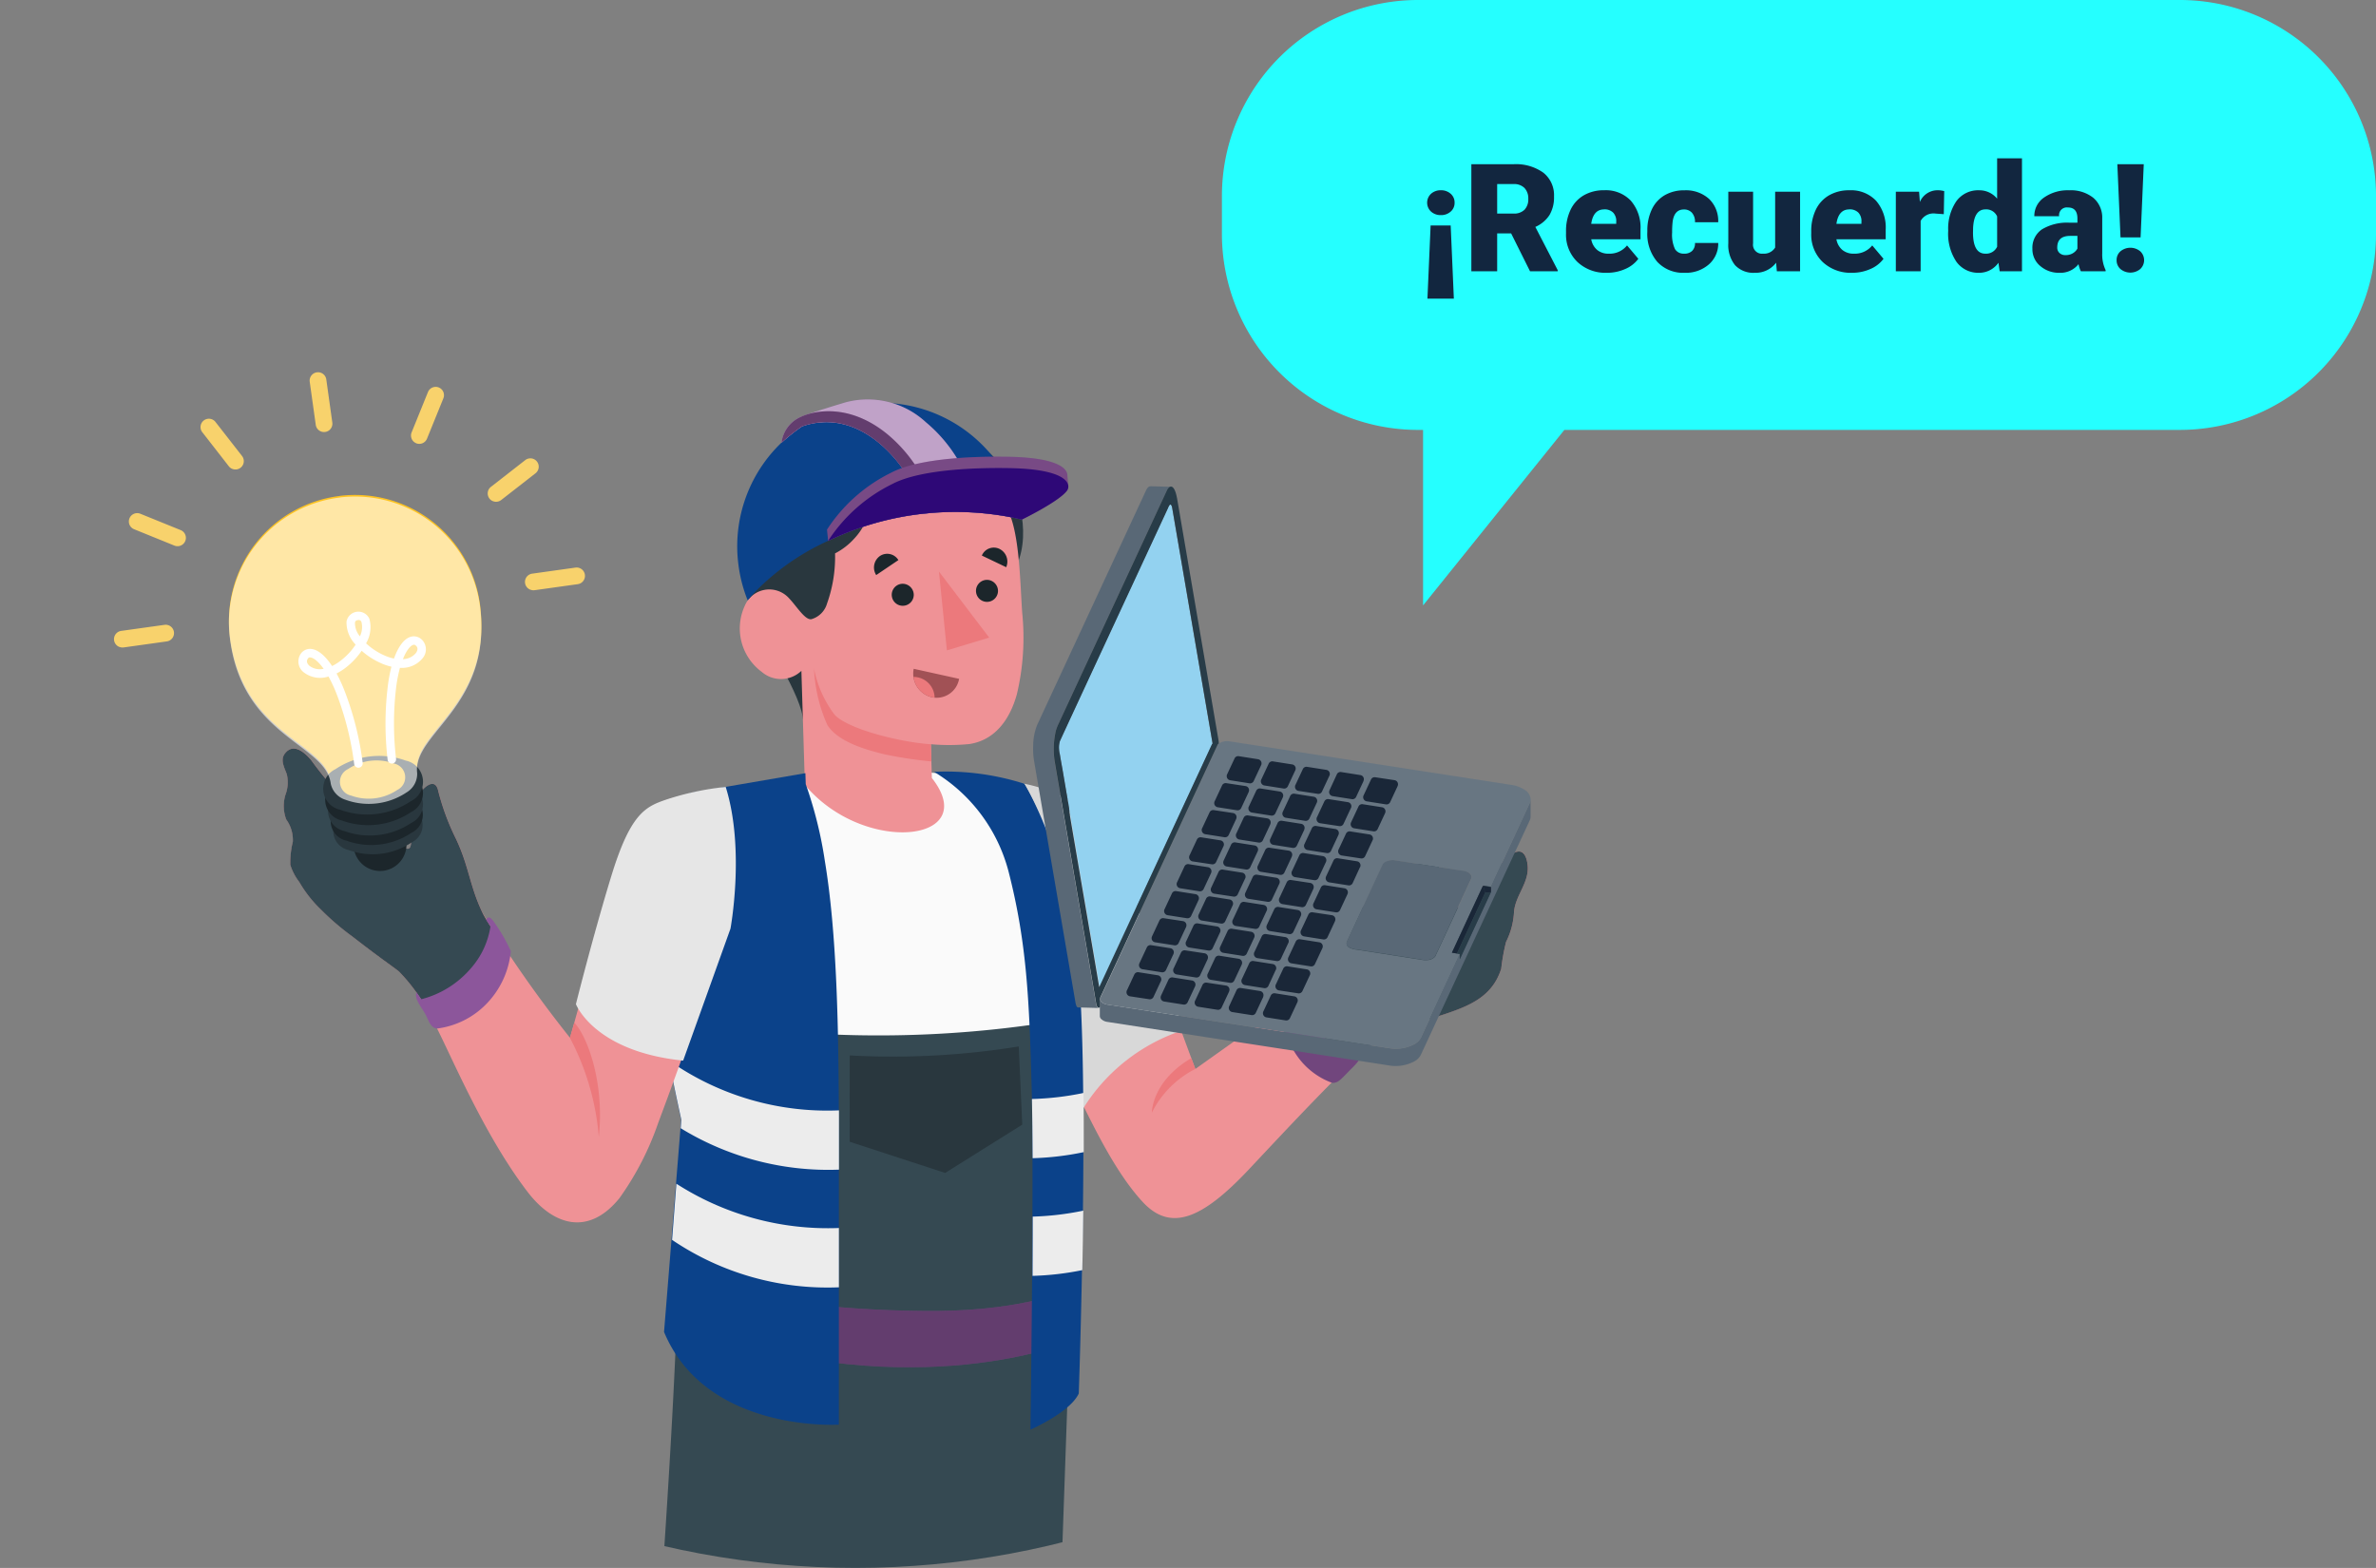 <svg xmlns="http://www.w3.org/2000/svg" xmlns:xlink="http://www.w3.org/1999/xlink" width="315.505" height="208.221" viewBox="0 0 315.505 208.221">
  <rect x="0" y="0" width="315.505" height="208.221" fill="#808080" stroke="none"/>
  <defs>
    <clipPath id="clip-path">
      <path id="Elipse_4916" data-name="Elipse 4916" d="M112.684,0a111.959,111.959,0,0,1,43.76,8.826A109.222,109.222,0,0,1,191.56,32.61a104.4,104.4,0,0,1,22.706,34.522,100.687,100.687,0,0,1-2.708,80.938,103.878,103.878,0,0,1-23.622,31.653,108.446,108.446,0,0,1-33.707,20.908,112.746,112.746,0,0,1-81.291,0,109.746,109.746,0,0,1-33.894-20.908A105.213,105.213,0,0,1,15.138,148.07,100.787,100.787,0,0,1,11.7,67.132,103.134,103.134,0,0,1,34.1,32.61,107.88,107.88,0,0,1,69,8.826,111.381,111.381,0,0,1,112.684,0Z" transform="translate(-0.504 -0.482)" fill="#fff" stroke="#707070" stroke-width="1"/>
    </clipPath>
    <clipPath id="clip-path-2">
      <rect id="Rectángulo_339744" data-name="Rectángulo 339744" width="10.776" height="13.521" fill="none"/>
    </clipPath>
    <clipPath id="clip-path-3">
      <rect id="Rectángulo_339743" data-name="Rectángulo 339743" width="10.77" height="13.519" fill="none"/>
    </clipPath>
    <clipPath id="clip-path-4">
      <rect id="Rectángulo_339746" data-name="Rectángulo 339746" width="25.603" height="15.213" fill="none"/>
    </clipPath>
    <clipPath id="clip-path-5">
      <rect id="Rectángulo_339745" data-name="Rectángulo 339745" width="25.599" height="15.207" fill="none"/>
    </clipPath>
    <clipPath id="clip-path-6">
      <rect id="Rectángulo_339748" data-name="Rectángulo 339748" width="20.497" height="13.605" fill="none"/>
    </clipPath>
    <clipPath id="clip-path-7">
      <rect id="Rectángulo_339747" data-name="Rectángulo 339747" width="20.497" height="13.603" fill="none"/>
    </clipPath>
    <clipPath id="clip-path-8">
      <rect id="Rectángulo_339750" data-name="Rectángulo 339750" width="32.043" height="11.182" fill="none"/>
    </clipPath>
    <clipPath id="clip-path-9">
      <rect id="Rectángulo_339749" data-name="Rectángulo 339749" width="32.037" height="11.182" fill="none"/>
    </clipPath>
    <clipPath id="clip-path-10">
      <rect id="Rectángulo_339754" data-name="Rectángulo 339754" width="49.947" height="11.277" fill="none"/>
    </clipPath>
    <clipPath id="clip-path-11">
      <rect id="Rectángulo_339753" data-name="Rectángulo 339753" width="49.938" height="11.277" fill="none"/>
    </clipPath>
    <clipPath id="clip-path-12">
      <rect id="Rectángulo_339758" data-name="Rectángulo 339758" width="33.523" height="40.825" fill="none"/>
    </clipPath>
    <clipPath id="clip-path-13">
      <rect id="Rectángulo_339757" data-name="Rectángulo 339757" width="33.519" height="40.817" fill="none"/>
    </clipPath>
  </defs>
  <g id="Grupo_973936" data-name="Grupo 973936" transform="translate(-285.061 -5514.001)">
    <path id="Unión_12" data-name="Unión 12" d="M26.711,57.092h-.669A26.043,26.043,0,0,1,0,31.049V26.042A26.041,26.041,0,0,1,26.042,0H127.208A26.041,26.041,0,0,1,153.25,26.042v5.007a26.043,26.043,0,0,1-26.042,26.042H45.474L26.711,80.4Z" transform="translate(447.317 5514.001)" fill="#25ffff"/>
    <path id="Trazado_707304" data-name="Trazado 707304" d="M1.67,12.916H4.336l.42,9.717H1.25ZM4.854,9.889a1.516,1.516,0,0,1-.522,1.187,1.892,1.892,0,0,1-1.3.464,1.892,1.892,0,0,1-1.3-.464,1.609,1.609,0,0,1,0-2.373,1.892,1.892,0,0,1,1.3-.464,1.892,1.892,0,0,1,1.3.464A1.516,1.516,0,0,1,4.854,9.889Zm7.51,4.082H10.508V19H7.08V4.781h5.6A6.246,6.246,0,0,1,16.631,5.9a3.8,3.8,0,0,1,1.426,3.17,4.616,4.616,0,0,1-.6,2.458,4.263,4.263,0,0,1-1.88,1.58l2.969,5.741V19H14.873Zm-1.855-2.637h2.168a1.946,1.946,0,0,0,1.47-.514,1.987,1.987,0,0,0,.493-1.434,2.01,2.01,0,0,0-.5-1.444,1.928,1.928,0,0,0-1.465-.524H10.508ZM25.088,19.2a5.432,5.432,0,0,1-3.936-1.45,5.008,5.008,0,0,1-1.5-3.774V13.7a6.489,6.489,0,0,1,.6-2.861A4.395,4.395,0,0,1,22,8.917a5.292,5.292,0,0,1,2.734-.679A4.574,4.574,0,0,1,28.252,9.62a5.43,5.43,0,0,1,1.289,3.853v1.279H23a2.372,2.372,0,0,0,.771,1.4,2.3,2.3,0,0,0,1.543.508,2.958,2.958,0,0,0,2.441-1.094l1.5,1.777a4.2,4.2,0,0,1-1.743,1.353A5.891,5.891,0,0,1,25.088,19.2Zm-.371-8.418q-1.445,0-1.719,1.914h3.32v-.254a1.63,1.63,0,0,0-.4-1.226A1.593,1.593,0,0,0,24.717,10.777Zm10.615,5.879a1.464,1.464,0,0,0,1.074-.376,1.379,1.379,0,0,0,.371-1.05h3.086a3.653,3.653,0,0,1-1.245,2.852A4.631,4.631,0,0,1,35.41,19.2a4.689,4.689,0,0,1-3.633-1.445,5.7,5.7,0,0,1-1.328-4v-.137a6.436,6.436,0,0,1,.591-2.827,4.3,4.3,0,0,1,1.7-1.885,5.081,5.081,0,0,1,2.637-.659,4.573,4.573,0,0,1,3.271,1.143,4.053,4.053,0,0,1,1.211,3.1H36.777a1.807,1.807,0,0,0-.4-1.26,1.382,1.382,0,0,0-1.074-.439q-1.279,0-1.494,1.631a11.507,11.507,0,0,0-.068,1.426,4.52,4.52,0,0,0,.381,2.207A1.319,1.319,0,0,0,35.332,16.656Zm12.217,1.2A3.393,3.393,0,0,1,44.727,19.2a3.328,3.328,0,0,1-2.632-1.011,4.251,4.251,0,0,1-.894-2.905V8.434h3.291V15.3a1.183,1.183,0,0,0,1.318,1.357,1.72,1.72,0,0,0,1.611-.811V8.434h3.311V19H47.646Zm10.1,1.338a5.432,5.432,0,0,1-3.936-1.45,5.008,5.008,0,0,1-1.5-3.774V13.7a6.489,6.489,0,0,1,.6-2.861,4.395,4.395,0,0,1,1.753-1.919,5.292,5.292,0,0,1,2.734-.679A4.574,4.574,0,0,1,60.811,9.62,5.43,5.43,0,0,1,62.1,13.473v1.279H55.557a2.372,2.372,0,0,0,.771,1.4,2.3,2.3,0,0,0,1.543.508,2.958,2.958,0,0,0,2.441-1.094l1.5,1.777a4.2,4.2,0,0,1-1.743,1.353A5.891,5.891,0,0,1,57.646,19.2Zm-.371-8.418q-1.445,0-1.719,1.914h3.32v-.254a1.63,1.63,0,0,0-.4-1.226A1.593,1.593,0,0,0,57.275,10.777Zm12.539.635-1.084-.078a1.947,1.947,0,0,0-1.992.977V19H63.447V8.434h3.086l.107,1.357a2.548,2.548,0,0,1,2.314-1.553,3.209,3.209,0,0,1,.918.117Zm.586,2.227a6.455,6.455,0,0,1,1.084-3.955,3.568,3.568,0,0,1,3.027-1.445,3.035,3.035,0,0,1,2.383,1.113V4h3.3V19H77.236l-.166-1.133A3.116,3.116,0,0,1,74.492,19.2,3.562,3.562,0,0,1,71.5,17.75,6.659,6.659,0,0,1,70.4,13.639Zm3.291.205q0,2.813,1.641,2.813a1.62,1.62,0,0,0,1.563-.918V11.715a1.576,1.576,0,0,0-1.543-.937q-1.523,0-1.65,2.461ZM88.018,19a3.716,3.716,0,0,1-.312-.947A3.06,3.06,0,0,1,85.166,19.2a3.749,3.749,0,0,1-2.539-.9,2.875,2.875,0,0,1-1.045-2.271,2.955,2.955,0,0,1,1.27-2.6,6.468,6.468,0,0,1,3.691-.879h1.016v-.559q0-1.462-1.26-1.462a1.03,1.03,0,0,0-1.172,1.158H81.836a2.95,2.95,0,0,1,1.3-2.487,5.479,5.479,0,0,1,3.325-.956,4.8,4.8,0,0,1,3.193.986,3.429,3.429,0,0,1,1.2,2.705v4.678a4.79,4.79,0,0,0,.449,2.227V19Zm-2.061-2.148a1.836,1.836,0,0,0,1.021-.264,1.653,1.653,0,0,0,.581-.6V14.3H86.6q-1.719,0-1.719,1.543a.942.942,0,0,0,.3.728A1.1,1.1,0,0,0,85.957,16.852Zm9.99-2.354H93.281l-.42-9.717h3.506Zm-3.184,3.027a1.516,1.516,0,0,1,.522-1.187,2.064,2.064,0,0,1,2.607,0,1.609,1.609,0,0,1,0,2.373,2.064,2.064,0,0,1-2.607,0A1.516,1.516,0,0,1,92.764,17.525Z" transform="translate(473.359 5531.028)" fill="#12263f"/>
    <g id="Enmascarar_grupo_78" data-name="Enmascarar grupo 78" transform="translate(285.565 5514.491)" clip-path="url(#clip-path)">
      <g id="Grupo_973915" data-name="Grupo 973915" transform="translate(14.636 48.946)">
        <g id="Grupo_973914" data-name="Grupo 973914" transform="translate(0 0)">
          <g id="Grupo_973922" data-name="Grupo 973922">
            <g id="Grupo_973912" data-name="Grupo 973912">
              <g id="Grupo_973917" data-name="Grupo 973917">
                <path id="Trazado_704803" data-name="Trazado 704803" d="M67.858,70.768c-3.722-7.09-9.718-22.423-9.718-22.423l.13-20.58c-.15.015,2.774.888,3.669,1.1,5.8,2.143,7.393,3.161,9.882,8.276C73.8,41.2,80.446,59.718,82.809,65.984L96.964,55.923c3.565-3,4.4-7.289,6.578-9.954s4.643-3.4,7.11-5.665,3.393-3.938,4.338-2.134-1.743,5.135-2.2,5.939c-.327.57-1.148.992-1.33,1.634-.311,1.1,1.318.914,2.021.769a17.064,17.064,0,0,0,8.72-6.33c.831-1.04,3.874-5.1,4.649-1.827.63,2.666-1.559,4.373-1.72,6.827a9.845,9.845,0,0,1-1.049,3.9,26.592,26.592,0,0,0-.645,3.571c-1.137,3.616-4.02,4.859-7.353,5.986-3.251,1.1-6.944,1.942-9.72,4.075C103,65.306,94.859,74.063,89.914,79.325c-6.286,6.688-10.427,8.282-14.1,4.318S69.232,73.388,67.86,70.759" transform="translate(60.78 26.539)" fill="#ef9296"/>
                <path id="Trazado_704804" data-name="Trazado 704804" d="M109.707,34.131c-.775-3.275-3.815.784-4.649,1.827a17.069,17.069,0,0,1-8.722,6.33c-.7.152-2.332.32-2.019-.769.183-.641,1-1.064,1.33-1.634.461-.8,3.15-4.137,2.2-5.939s-1.869-.13-4.338,2.134-4.934,3-7.11,5.665S83.391,48.69,79.824,51.7l-.972.691a13.066,13.066,0,0,0,6.513,9.606,49.51,49.51,0,0,1,3.854-3.5c2.767-2.131,6.469-2.977,9.72-4.075,3.34-1.127,6.213-2.376,7.353-5.986a26.564,26.564,0,0,1,.645-3.569,9.884,9.884,0,0,0,1.049-3.9c.161-2.454,2.35-4.163,1.72-6.827" transform="translate(77.916 30.77)" fill="#354952"/>
                <path id="Trazado_704805" data-name="Trazado 704805" d="M81.482,43.236A11.538,11.538,0,0,0,83.8,49.88a11.955,11.955,0,0,0,4,2.79l.6-.468s.576.064-.959,1.6S85.55,55.915,84.7,55.789a9.757,9.757,0,0,1-4.916-4.048,12.46,12.46,0,0,1-2.043-5.983c.04-.731,1.1-1.294,2.043-1.981s1.948-1.842,2.48-1.385Z" transform="translate(76.996 38.556)" fill="#8c569b"/>
                <g id="Grupo_973875" data-name="Grupo 973875" transform="translate(154.726 80.841)" opacity="0.2">
                  <g id="Grupo_973874" data-name="Grupo 973874">
                    <g id="Grupo_973873" data-name="Grupo 973873" clip-path="url(#clip-path-2)">
                      <g id="Grupo_973872" data-name="Grupo 973872" transform="translate(-0.001 0)">
                        <g id="Grupo_973871" data-name="Grupo 973871" clip-path="url(#clip-path-3)">
                          <path id="Trazado_704806" data-name="Trazado 704806" d="M81.482,43.236A11.538,11.538,0,0,0,83.8,49.88a11.955,11.955,0,0,0,4,2.79l.6-.468s.576.064-.959,1.6S85.55,55.915,84.7,55.789a9.757,9.757,0,0,1-4.916-4.048,12.46,12.46,0,0,1-2.043-5.983c.04-.731,1.1-1.294,2.043-1.981s1.948-1.842,2.48-1.385Z" transform="translate(-77.729 -42.285)" fill="#040405"/>
                        </g>
                      </g>
                    </g>
                  </g>
                </g>
                <path id="Trazado_704807" data-name="Trazado 704807" d="M61.522,27.949A20.585,20.585,0,0,1,70.082,31.8c2.783,2.4,4.048,6.144,5.937,11.277S82.78,60.638,82.78,60.638a24.6,24.6,0,0,0-13.513,10.6L56.382,44.426Z" transform="translate(59.326 26.692)" fill="#d8d8d8"/>
                <path id="Trazado_704808" data-name="Trazado 704808" d="M74.253,49.328a13.059,13.059,0,0,0-5.774,5.8s-.035-4.135,5.234-7.231Z" transform="translate(69.334 43.194)" fill="#ec797c"/>
                <path id="Trazado_704809" data-name="Trazado 704809" d="M38.088,31.057a20.279,20.279,0,0,0-5.53,8.057c-.548,2.059-1.064,3.777.678,15.2C34.9,65.225,36.08,65.221,36.922,73.537L35.705,94.358c6.527,7.644,37,11.536,52.238,1.239,0,0,.66-31.613-.418-44.629-.731-8.846-4.464-17.928-5.862-22.078-4.143-.718-8.126-1.2-8.126-1.2L58.3,26.8Z" transform="translate(39.185 25.744)" fill="#fafafa"/>
                <path id="Trazado_704810" data-name="Trazado 704810" d="M75.3,20.682c2.01-4.594.042-10.688-2.352-13.55C69.49,2.995,64.1,1.209,55.986,1.714,49.811,2.1,43.743,4.661,42.584,11c-4.963,1.48-4.4,9.63-3.163,13.225,2.505,7.295,7.43,13.643,7.514,17.374Z" transform="translate(44.589 4.917)" fill="#29373e"/>
                <path id="Trazado_704811" data-name="Trazado 704811" d="M75.328,33.665c-.976,3.521-3.015,6.1-6.271,6.611a27.332,27.332,0,0,1-5.144.029l.128,4.484c6.717,8.55-9.055,10.288-16.863.914l-.464-15.143a3.918,3.918,0,0,1-5.281.124A7.166,7.166,0,0,1,39.2,21.914a3.522,3.522,0,0,1,5.893-.972c1,1.043,2.171,3.008,3.006,2.741a3.029,3.029,0,0,0,2.021-2.063,18.4,18.4,0,0,0,1.065-6.659,8.94,8.94,0,0,0,2.549-1.966A8.225,8.225,0,0,0,55.95,7.9c7.039-2.2,15.134-1.166,18.06,1.1,1.685,2.964,1.745,9.868,2.025,13.831a32.606,32.606,0,0,1-.711,10.853" transform="translate(44.561 9.094)" fill="#ef9296"/>
                <path id="Trazado_704812" data-name="Trazado 704812" d="M59.45,29.616c-3.6-.2-10.847-1.884-12.777-3.9A14.854,14.854,0,0,1,43.932,19.6a20.275,20.275,0,0,0,1.782,7.492c1.491,2.291,5.261,3.289,7.549,3.861a56.6,56.6,0,0,0,6.262.95Z" transform="translate(49.025 19.782)" fill="#ec797c"/>
                <path id="Trazado_704813" data-name="Trazado 704813" d="M52.5,14.932a1.462,1.462,0,1,1-1.462-1.513,1.479,1.479,0,0,1,1.462,1.5v.015" transform="translate(53.696 14.67)" fill="#1c262b"/>
                <path id="Trazado_704814" data-name="Trazado 704814" d="M51.531,12.074l-2.949,1.992a1.867,1.867,0,0,1,.5-2.535,1.736,1.736,0,0,1,2.407.484l.04.064" transform="translate(52.628 12.868)" fill="#1c262b"/>
                <path id="Trazado_704815" data-name="Trazado 704815" d="M59.359,13.394l-3.234-1.546a1.719,1.719,0,0,1,2.249-.925.885.885,0,0,1,.086.038,1.883,1.883,0,0,1,.9,2.432" transform="translate(59.113 12.495)" fill="#1c262b"/>
                <path id="Trazado_704816" data-name="Trazado 704816" d="M58.622,14.647a1.462,1.462,0,1,1-1.462-1.513,1.479,1.479,0,0,1,1.462,1.5v.015" transform="translate(58.761 14.435)" fill="#1c262b"/>
                <path id="Trazado_704817" data-name="Trazado 704817" d="M53.008,12.531,54.061,23l5.617-1.7Z" transform="translate(56.535 13.936)" fill="#ec797c"/>
                <path id="Trazado_704818" data-name="Trazado 704818" d="M51.2,19.6l6.03,1.334a3.032,3.032,0,0,1-3.5,2.471l-.111-.022A3.233,3.233,0,0,1,51.2,19.6" transform="translate(54.989 19.781)" fill="#a15155"/>
                <path id="Trazado_704819" data-name="Trazado 704819" d="M53.585,22.888a2.894,2.894,0,0,0,.376.042,2.8,2.8,0,0,0-2.8-2.741,3.19,3.19,0,0,0,2.425,2.69" transform="translate(55.005 20.271)" fill="#ec797c"/>
                <path id="Trazado_704820" data-name="Trazado 704820" d="M38.439,21.159a19.14,19.14,0,0,0,1.3,5.358,19.6,19.6,0,0,1,1.325-1.482A32.222,32.222,0,0,1,50.4,18.61h.016a39.052,39.052,0,0,1,25.724-2.834,18.349,18.349,0,0,0-1.462-4.5,19.058,19.058,0,0,0-36.242,9.888" transform="translate(44.407 3.784)" fill="#0b428a"/>
                <path id="Trazado_704821" data-name="Trazado 704821" d="M44,2.4c.956-.462,5.758-1.9,6.142-2.01a11.388,11.388,0,0,1,10.6,2.672A19.361,19.361,0,0,1,67.172,13.44l-5.1,1.6-1.63.155c-.6-3.748-5.551-11.838-12.5-12.141a6.541,6.541,0,0,0-.983.013,9.015,9.015,0,0,0-2.688.548,26.171,26.171,0,0,0-2.7,2.16A4.265,4.265,0,0,1,44.007,2.4" transform="translate(47.074 3.585)" fill="#8c569b"/>
                <g id="Grupo_973880" data-name="Grupo 973880" transform="translate(88.643 3.568)" opacity="0.45">
                  <g id="Grupo_973879" data-name="Grupo 973879">
                    <g id="Grupo_973878" data-name="Grupo 973878" clip-path="url(#clip-path-4)">
                      <g id="Grupo_973877" data-name="Grupo 973877" transform="translate(-0.001)">
                        <g id="Grupo_973876" data-name="Grupo 973876" clip-path="url(#clip-path-5)">
                          <path id="Trazado_704822" data-name="Trazado 704822" d="M44,2.4c.956-.462,5.758-1.9,6.142-2.01a11.388,11.388,0,0,1,10.6,2.672A19.361,19.361,0,0,1,67.172,13.44l-5.1,1.6-1.63.155c-.6-3.748-5.551-11.838-12.5-12.141a6.541,6.541,0,0,0-.983.013,9.015,9.015,0,0,0-2.688.548,26.171,26.171,0,0,0-2.7,2.16A4.265,4.265,0,0,1,44.007,2.4" transform="translate(-41.569 0.017)" fill="#fff"/>
                        </g>
                      </g>
                    </g>
                  </g>
                </g>
                <path id="Trazado_704823" data-name="Trazado 704823" d="M60.443,14.485C59.732,10.121,53.077-.218,44.274,2.9a26.3,26.3,0,0,0-2.706,2.16,4.3,4.3,0,0,1,2.441-3.373C46.3.586,50.893.038,55.646,3.95a19.325,19.325,0,0,1,6.419,10.379Z" transform="translate(47.069 4.296)" fill="#8c569b"/>
                <g id="Grupo_973885" data-name="Grupo 973885" transform="translate(88.638 5.176)" opacity="0.3">
                  <g id="Grupo_973884" data-name="Grupo 973884">
                    <g id="Grupo_973883" data-name="Grupo 973883" clip-path="url(#clip-path-6)">
                      <g id="Grupo_973882" data-name="Grupo 973882" transform="translate(-0.001)">
                        <g id="Grupo_973881" data-name="Grupo 973881" clip-path="url(#clip-path-7)">
                          <path id="Trazado_704824" data-name="Trazado 704824" d="M60.443,14.485C59.732,10.121,53.077-.218,44.274,2.9a26.3,26.3,0,0,0-2.706,2.16,4.3,4.3,0,0,1,2.441-3.373C46.3.586,50.893.038,55.646,3.95a19.325,19.325,0,0,1,6.419,10.379Z" transform="translate(-41.568 -0.88)" fill="#040405"/>
                        </g>
                      </g>
                    </g>
                  </g>
                </g>
                <path id="Trazado_704825" data-name="Trazado 704825" d="M44.876,13.866a21.353,21.353,0,0,1,8.488-7.54C57.276,4.238,65.295,4.134,68.9,4.194c6.3.1,7.8,1.444,7.88,2.376.018.219.106,1.239.135,1.462a.9.9,0,0,1-.132.6c-.945,1.429-6.03,3.9-6.03,3.9a39.05,39.05,0,0,0-25.731,2.836Z" transform="translate(49.806 7.029)" fill="#8c569b"/>
                <g id="Grupo_973890" data-name="Grupo 973890" transform="translate(94.683 11.212)" opacity="0.15">
                  <g id="Grupo_973889" data-name="Grupo 973889">
                    <g id="Grupo_973888" data-name="Grupo 973888" clip-path="url(#clip-path-8)">
                      <g id="Grupo_973887" data-name="Grupo 973887" transform="translate(-0.001)">
                        <g id="Grupo_973886" data-name="Grupo 973886" clip-path="url(#clip-path-9)">
                          <path id="Trazado_704826" data-name="Trazado 704826" d="M44.876,13.866a21.353,21.353,0,0,1,8.488-7.54C57.276,4.238,65.295,4.134,68.9,4.194c6.3.1,7.8,1.444,7.88,2.376.018.219.106,1.239.135,1.462a.9.9,0,0,1-.132.6c-.945,1.429-6.03,3.9-6.03,3.9a39.05,39.05,0,0,0-25.731,2.836Z" transform="translate(-44.876 -4.183)" fill="#040405"/>
                        </g>
                      </g>
                    </g>
                  </g>
                </g>
                <path id="Trazado_704827" data-name="Trazado 704827" d="M44.957,14.691a39.052,39.052,0,0,1,25.724-2.834s5.087-2.472,6.03-3.9c.5-.791.049-2.81-7.741-2.938-3.6-.058-11.615.046-15.532,2.133a21.365,21.365,0,0,0-8.488,7.54" transform="translate(49.868 7.71)" fill="#2e0877"/>
                <path id="Trazado_704829" data-name="Trazado 704829" d="M91.412,44.934a147.255,147.255,0,0,1-38.6,1.888c0,15.3,1.617,32.85-5.709,32.752l-8.753-.208c-.482,22.913-4.36,70.691-4.36,70.691-.345,2.814-4.42,14.783-4.568,24.962-.236,15.973-.576,28.068-.576,28.068s8.923,3.532,15.476,1.1c0,0,8.525-33.948,10.915-44.543,2.847-12.618,8.729-35.938,8.729-35.938l.707,33.207A91.39,91.39,0,0,0,64.4,177.07c.788,6.728,3.49,25.46,3.49,25.46a36.688,36.688,0,0,0,15.33-.455s4.287-40.225,4.64-46.415c.384-6.726,2.511-68.823,2.71-74.616h.015c1.937-29.17.826-36.1.826-36.1" transform="translate(36.543 40.744)" fill="#354952"/>
                <path id="Trazado_704830" data-name="Trazado 704830" d="M44.787,61.079c-1.076-13.866-1.045-25.254-6.248-31.99l6.639-1.394s5.747,12.724,5.747,33.853Z" transform="translate(44.563 26.482)" fill="#354952"/>
                <path id="Trazado_704831" data-name="Trazado 704831" d="M63.634,61.02c0-15.094-3.328-28.039-8.589-33.691l7.589,1.133S69.741,39.89,69.741,61.02Z" transform="translate(58.22 26.179)" fill="#354952"/>
                <path id="Trazado_704832" data-name="Trazado 704832" d="M46.529,48.236a104.642,104.642,0,0,0,22.445-1.191l.462,10.381L59.2,63.84,46.52,59.7Z" transform="translate(51.166 42.491)" fill="#29373e"/>
                <path id="Trazado_704833" data-name="Trazado 704833" d="M36.159,64.191c5.871,2.44,20.152,3.907,31.613,3.784S85.245,65.1,85.245,65.1l-.183,6.984S64.726,80.608,35.309,70.59Z" transform="translate(41.891 56.676)" fill="#8c569b"/>
                <g id="Grupo_973900" data-name="Grupo 973900" transform="translate(77.19 120.868)" opacity="0.3">
                  <g id="Grupo_973899" data-name="Grupo 973899">
                    <g id="Grupo_973898" data-name="Grupo 973898" clip-path="url(#clip-path-10)">
                      <g id="Grupo_973897" data-name="Grupo 973897" transform="translate(-0.001 0)">
                        <g id="Grupo_973896" data-name="Grupo 973896" clip-path="url(#clip-path-11)">
                          <path id="Trazado_704834" data-name="Trazado 704834" d="M36.159,64.191c5.871,2.44,20.152,3.907,31.613,3.784S85.245,65.1,85.245,65.1l-.183,6.984S64.726,80.608,35.309,70.59Z" transform="translate(-35.298 -64.191)" fill="#040405"/>
                        </g>
                      </g>
                    </g>
                  </g>
                </g>
                <path id="Trazado_704835" data-name="Trazado 704835" d="M52.971,27.183l.046,1.462a54.835,54.835,0,0,1,2.546,10.266c1.579,9.515,1.849,21.983,1.849,36.07V113.7S39.8,114.828,34.2,101.392l2.273-28.172s-3.231-14.558-4.11-22.889-2.449-14.162,5.343-20.521Z" transform="translate(38.837 26.058)" fill="#0b428a"/>
                <path id="Trazado_704836" data-name="Trazado 704836" d="M33.39,48.074c.881,4.461,1.645,7.872,1.645,7.872l-.086,1.107a37.486,37.486,0,0,0,21.015,5.5V54.68a36.525,36.525,0,0,1-22.557-6.606" transform="translate(40.303 43.342)" fill="#ececec"/>
                <path id="Trazado_704837" data-name="Trazado 704837" d="M55.767,70.774V62.9A37.179,37.179,0,0,1,34.188,57.02l-.574,7.457a36.8,36.8,0,0,0,22.153,6.3" transform="translate(40.489 50.744)" fill="#ececec"/>
                <path id="Trazado_704838" data-name="Trazado 704838" d="M52.648,27.1a21.924,21.924,0,0,1,9.919,13.316c2.376,9.329,2.725,16.684,3.05,28.662s-.161,45.384-.161,45.384,5.285-2.306,6.418-4.806c0,0,1.482-42.429-.159-57.463s-7.1-23.518-7.1-23.518A34.41,34.41,0,0,0,52.648,27.1" transform="translate(56.236 25.961)" fill="#0b428a"/>
                <path id="Trazado_704839" data-name="Trazado 704839" d="M59.857,59.088a37.9,37.9,0,0,0,6.79-.806c0-2.626,0-5.276-.033-7.858a37.89,37.89,0,0,1-6.851.8c.048,2.264.077,4.961.093,7.87" transform="translate(62.124 45.287)" fill="#ececec"/>
                <path id="Trazado_704840" data-name="Trazado 704840" d="M66.415,66.877c.049-2.416.1-5.089.133-7.9a37.916,37.916,0,0,1-6.716.791c0,2.662-.011,5.332-.022,7.87a37.837,37.837,0,0,0,6.6-.762" transform="translate(62.163 52.363)" fill="#ececec"/>
                <path id="Trazado_704841" data-name="Trazado 704841" d="M63.4,31.447c-4.51,0-9.745-.183-12.707,6.31-.963,2.116-3.932,14.564-7.227,26.043A160.189,160.189,0,0,1,31.871,47.232c-1.751-3.655-1.773-6.129-3.56-9.9a31.529,31.529,0,0,1-2.376-6.485c-.422-1.515-1.756-.4-2.226.278a7.082,7.082,0,0,0-1.268,3.887c-.016.979-.013,1.974-.077,2.94-.057.861-.4.914-1.18.482a24.6,24.6,0,0,1-4.307-3.7c-1.44-1.341-3.094-2.418-4.506-3.772A48.922,48.922,0,0,1,9.1,26.915c-.863-1.016-2.337-2.326-3.472-.875-.68.873-.053,1.9.249,2.772a4.646,4.646,0,0,1-.183,2.717,5.072,5.072,0,0,0,.1,3.273,4.632,4.632,0,0,1,.879,2.957,11.868,11.868,0,0,0-.336,3.066,7.163,7.163,0,0,0,1.188,2.282,16.547,16.547,0,0,0,2.834,3.624,34.416,34.416,0,0,0,4.225,3.625c3.613,2.81,4.956,3.689,6.162,4.621a25.04,25.04,0,0,1,4.736,6.955c2.05,3.837,6.443,14.632,12.369,22.358,3.413,4.451,8.062,5.875,12.161.839a38.733,38.733,0,0,0,5.16-10c4.556-12.141,7.858-22.147,7.858-22.147s3.677-11.33.365-21.537" transform="translate(17.082 24.579)" fill="#ef9296"/>
                <path id="Trazado_704845" data-name="Trazado 704845" d="M26.191,47.335a34.047,34.047,0,0,1,3.837,13.177c.755-6.842-1.328-13.1-3.253-15.2Z" transform="translate(34.347 41.054)" fill="#ec797c"/>
                <path id="Trazado_704846" data-name="Trazado 704846" d="M46.518,28.184a37.09,37.09,0,0,0-7.953,1.7c-2.741.939-4.709,1.882-7.236,10.136-2.434,7.956-4.7,17.009-4.7,17.009s2.4,6.293,14.239,7.5l6.284-17.522s1.964-10.546-.632-18.822" transform="translate(34.706 26.886)" fill="#e6e6e6"/>
                <path id="Trazado_704842" data-name="Trazado 704842" d="M34.06,50.77C32.891,49,32.1,47.715,31.867,47.233c-1.751-3.655-1.773-6.129-3.56-9.9a31.545,31.545,0,0,1-2.376-6.487c-.422-1.515-1.756-.4-2.226.28a7.082,7.082,0,0,0-1.268,3.887c-.016.979-.013,1.972-.077,2.938-.057.861-.4.914-1.18.484a24.4,24.4,0,0,1-4.307-3.7c-1.44-1.341-3.094-2.418-4.506-3.77a48.921,48.921,0,0,1-3.273-4.046c-.863-1.014-2.337-2.326-3.472-.875-.68.873-.053,1.9.249,2.772a4.641,4.641,0,0,1-.183,2.715,5.072,5.072,0,0,0,.1,3.273,4.642,4.642,0,0,1,.879,2.957,11.868,11.868,0,0,0-.336,3.066,7.2,7.2,0,0,0,1.188,2.282,16.547,16.547,0,0,0,2.834,3.624,34.415,34.415,0,0,0,4.225,3.625c3.613,2.81,4.954,3.688,6.162,4.621A23.73,23.73,0,0,1,25.3,61.621a27.3,27.3,0,0,0,8.746-10.849" transform="translate(17.078 24.58)" fill="#354952"/>
                <path id="Trazado_704843" data-name="Trazado 704843" d="M24.9,38.844l-.563-.839s.227-.983,1.14.42a22.71,22.71,0,0,1,2.127,3.72,11.629,11.629,0,0,1-3.655,7.406A11.078,11.078,0,0,1,17.8,52.423c-.793-.1-1.021-.819-1.477-1.769s-1.6-2.127-1.254-3.039l.645.914a12.862,12.862,0,0,0,6.578-4.1A10.89,10.89,0,0,0,24.9,38.848" transform="translate(25.09 34.735)" fill="#8c569b"/>
                <g id="Grupo_973921" data-name="Grupo 973921">
                  <path id="Trazado_704854" data-name="Trazado 704854" d="M20.228,16.584A16.736,16.736,0,0,0,5.63,35.215v0c1.6,13.188,12.756,14.053,13.4,19.37A2.868,2.868,0,0,0,21,56.723a9.022,9.022,0,0,0,8.106-.987,2.873,2.873,0,0,0,1.4-2.545c-.648-5.318,9.968-8.831,8.362-22.022A16.737,16.737,0,0,0,20.225,16.576h0" transform="translate(9.752 -0.158)" fill="#ffc321"/>
                  <g id="Grupo_973920" data-name="Grupo 973920" transform="translate(27.776 50.95)">
                    <g id="Grupo_973919" data-name="Grupo 973919" transform="translate(0.642 3.172)">
                      <path id="Trazado_704847" data-name="Trazado 704847" d="M18.8,35.4a3.514,3.514,0,1,1-3.914-3.063A3.515,3.515,0,0,1,18.8,35.4" transform="translate(-8.406 -27.229)" fill="#1c262b"/>
                      <path id="Trazado_704849" data-name="Trazado 704849" d="M12.834,37.909a2.567,2.567,0,0,1-.59-4.829,9.309,9.309,0,0,1,8.364-1.019,2.57,2.57,0,0,1,.59,4.829,9.309,9.309,0,0,1-8.364,1.019" transform="translate(-10.088 -28.579)" fill="#29373e"/>
                      <path id="Trazado_704850" data-name="Trazado 704850" d="M12.766,37.567a2.646,2.646,0,0,1-.606-4.979,9.6,9.6,0,0,1,8.621-1.051,2.646,2.646,0,0,1,.606,4.979,9.6,9.6,0,0,1-8.621,1.051" transform="translate(-10.303 -29.48)" fill="#1c262b"/>
                      <path id="Trazado_704851" data-name="Trazado 704851" d="M12.7,37.213a2.727,2.727,0,0,1-.624-5.131A9.9,9.9,0,0,1,20.959,31a2.727,2.727,0,0,1,.624,5.131A9.891,9.891,0,0,1,12.7,37.213" transform="translate(-10.524 -30.406)" fill="#29373e"/>
                    </g>
                    <path id="Trazado_704852" data-name="Trazado 704852" d="M12.627,36.848a2.812,2.812,0,0,1-.646-5.288,10.194,10.194,0,0,1,9.16-1.115,2.812,2.812,0,0,1,.635,5.288,10.194,10.194,0,0,1-9.16,1.115" transform="translate(-10.122 -28.264)" fill="#1c262b"/>
                    <path id="Trazado_704853" data-name="Trazado 704853" d="M12.552,36.413a2.868,2.868,0,0,1-.659-5.395,10.405,10.405,0,0,1,9.338-1.139,2.871,2.871,0,0,1,.659,5.4,10.4,10.4,0,0,1-9.338,1.137" transform="translate(-10.265 -29.257)" fill="#29373e"/>
                    <path id="Trazado_704856" data-name="Trazado 704856" d="M12.6,34.151a1.868,1.868,0,0,1-.43-3.519,6.785,6.785,0,0,1,6.1-.742,1.868,1.868,0,0,1,.43,3.519,6.785,6.785,0,0,1-6.1.742" transform="translate(-8.878 -28.88)" fill="#ffc321"/>
                  </g>
                  <path id="Trazado_704857" data-name="Trazado 704857" d="M21.333,42.785a.569.569,0,0,1-.63-.483,40.691,40.691,0,0,1,0-9.635,20.755,20.755,0,0,1,.5-2.743,7.559,7.559,0,0,1-1.526-.534,9.814,9.814,0,0,1-2.428-1.585,9.824,9.824,0,0,1-1.977,2.134,7.565,7.565,0,0,1-1.355.88,20.506,20.506,0,0,1,1.15,2.54,40.638,40.638,0,0,1,2.321,9.352.576.576,0,0,1-.51.622.569.569,0,0,1-.622-.51,40.424,40.424,0,0,0-2.252-9.072,18.788,18.788,0,0,0-1.161-2.527,3.548,3.548,0,0,1-3.255-.534,1.818,1.818,0,0,1-.534-2.3,1.5,1.5,0,0,1,1.457-.83c.91.067,1.886.875,2.812,2.273a6.277,6.277,0,0,0,1.233-.787,8.631,8.631,0,0,0,1.894-2.057,4.208,4.208,0,0,1-1.209-3.068,1.6,1.6,0,0,1,3.031-.368,4.206,4.206,0,0,1-.438,3.266,8.69,8.69,0,0,0,2.324,1.556,6.364,6.364,0,0,0,1.385.467c.563-1.577,1.315-2.6,2.183-2.882a1.522,1.522,0,0,1,1.6.456,1.818,1.818,0,0,1,.04,2.356,3.545,3.545,0,0,1-3.031,1.3,18.62,18.62,0,0,0-.52,2.732,40.19,40.19,0,0,0,0,9.338.568.568,0,0,1-.483.643m-10.974-14.1c-.1,0-.2.067-.3.251-.227.411.147.774.267.875A2.274,2.274,0,0,0,12.2,30.2c-.736-1.03-1.379-1.481-1.764-1.507a.4.4,0,0,0-.08,0m12.377.224a2.279,2.279,0,0,0,1.729-.822c.093-.128.368-.571.048-.915-.184-.2-.318-.189-.43-.152-.366.12-.883.712-1.35,1.886m-5.977-5.184c-.285.035-.366.168-.392.355a2.73,2.73,0,0,0,.656,1.8,2.737,2.737,0,0,0,.205-1.9.379.379,0,0,0-.467-.251" transform="translate(15.634 9.181)" fill="#fff"/>
                  <g id="Grupo_973910" data-name="Grupo 973910" transform="translate(15.257 16.505)" opacity="0.6">
                    <g id="Grupo_973909" data-name="Grupo 973909">
                      <g id="Grupo_973908" data-name="Grupo 973908" clip-path="url(#clip-path-12)">
                        <g id="Grupo_973907" data-name="Grupo 973907" transform="translate(0.003 0.008)">
                          <g id="Grupo_973906" data-name="Grupo 973906" clip-path="url(#clip-path-13)">
                            <path id="Trazado_704855" data-name="Trazado 704855" d="M20.228,16.584A16.736,16.736,0,0,0,5.63,35.215v0c1.6,13.188,12.756,14.053,13.4,19.37A2.868,2.868,0,0,0,21,56.723a9.022,9.022,0,0,0,8.106-.987,2.873,2.873,0,0,0,1.4-2.545c-.648-5.318,9.968-8.831,8.362-22.022A16.737,16.737,0,0,0,20.225,16.576h0" transform="translate(-5.51 -16.458)" fill="#fff"/>
                          </g>
                        </g>
                      </g>
                    </g>
                  </g>
                  <path id="Trazado_704858" data-name="Trazado 704858" d="M15.468,19.194a1.108,1.108,0,0,1-.606-1.441L17.031,12.4a1.105,1.105,0,0,1,1.441-.611h0a1.105,1.105,0,0,1,.606,1.441l-2.172,5.355a1.105,1.105,0,0,1-1.441.611h0" transform="translate(24.656 -9.767)" fill="#f8d26c"/>
                  <path id="Trazado_704859" data-name="Trazado 704859" d="M11.225,18.837a1.112,1.112,0,0,1-.678-.872l-.8-5.723a1.109,1.109,0,1,1,2.2-.307l.8,5.723a1.109,1.109,0,0,1-1.518,1.179" transform="translate(16.241 -10.979)" fill="#f8d26c"/>
                  <path id="Trazado_704860" data-name="Trazado 704860" d="M8.52,19.956a1.09,1.09,0,0,1-.454-.344l-3.551-4.56a1.11,1.11,0,0,1,1.75-1.363L9.82,18.246a1.11,1.11,0,0,1-1.3,1.708" transform="translate(7.18 -7.125)" fill="#f8d26c"/>
                  <path id="Trazado_704861" data-name="Trazado 704861" d="M1.428,20.126a1.108,1.108,0,1,1,.838-2.052l5.355,2.172A1.108,1.108,0,0,1,6.783,22.3Z" transform="translate(1.233 0.718)" fill="#f8d26c"/>
                  <path id="Trazado_704862" data-name="Trazado 704862" d="M.713,26.493A1.107,1.107,0,0,1,.98,24.358l5.723-.8a1.109,1.109,0,1,1,.307,2.2l-5.723.8a1.109,1.109,0,0,1-.574-.072" transform="translate(0 9.986)" fill="#f8d26c"/>
                  <path id="Trazado_704863" data-name="Trazado 704863" d="M21.166,23.644a1.107,1.107,0,0,1,.267-2.134l5.723-.8a1.109,1.109,0,0,1,.307,2.2l-5.723.8a1.109,1.109,0,0,1-.574-.072" transform="translate(34.118 5.232)" fill="#f8d26c"/>
                  <path id="Trazado_704864" data-name="Trazado 704864" d="M19.285,20.952a1.09,1.09,0,0,1-.454-.344,1.109,1.109,0,0,1,.195-1.556L23.583,15.5a1.108,1.108,0,0,1,1.363,1.748L20.389,20.8a1.108,1.108,0,0,1-1.1.149" transform="translate(31.024 -3.832)" fill="#f8d26c"/>
                </g>
                <rect id="Rectángulo_339759" data-name="Rectángulo 339759" width="205.407" height="242.215" transform="translate(12.678 3.568)" fill="none"/>
              </g>
            </g>
          </g>
        </g>
        <g id="Grupo_973916" data-name="Grupo 973916" transform="translate(122.043 15.138)">
          <path id="Trazado_662513" data-name="Trazado 662513" d="M112.451,118.578c.123.338.63.538.984.584l37.373,5.778a5.27,5.27,0,0,0,3.412-.569,2.154,2.154,0,0,0,.814-.845l5.148-11.111v.692l4.134-8.913V103.5l5.148-11.1a1.174,1.174,0,0,0,.123-.507v2.32a1.123,1.123,0,0,1-.123.507l-14.445,31.1a2.054,2.054,0,0,1-.814.845,5.27,5.27,0,0,1-3.412.569l-37.373-5.778a1.459,1.459,0,0,1-.907-.446.594.594,0,0,1-.123-.323v-2.32h0a.541.541,0,0,0,.031.184" transform="translate(-103.529 -50.316)" fill="#596876"/>
          <path id="Trazado_662514" data-name="Trazado 662514" d="M128.156,87.21s.061-.046.108-.077a2.057,2.057,0,0,1,1.383-.23L167.02,92.68a4.237,4.237,0,0,1,1.844.707,1.569,1.569,0,0,1,.722,1.214,1.123,1.123,0,0,1-.123.507l-5.148,11.1-1.045-.169-4.134,8.913.645.108.4.061-5.148,11.111a2.054,2.054,0,0,1-.814.845,5.27,5.27,0,0,1-3.412.569l-37.373-5.778c-.353-.061-.861-.246-.983-.584a.769.769,0,0,1-.031-.184.3.3,0,0,1,.046-.2l15.506-33.424a.7.7,0,0,1,.2-.261m33.547,17.857a.612.612,0,0,0-.323-.707,2.576,2.576,0,0,0-1.014-.292s-8.667-1.352-8.759-1.352a2,2,0,0,0-1.445.277,1.231,1.231,0,0,0-.2.2c-.061.108-4.733,10.189-4.733,10.2a.823.823,0,0,0-.077.169.612.612,0,0,0,.323.707,2.577,2.577,0,0,0,1.014.292l8.575,1.337a2.747,2.747,0,0,0,.937.031,1.44,1.44,0,0,0,.891-.461c.061-.108,4.733-10.189,4.733-10.2a.826.826,0,0,0,.077-.169" transform="translate(-103.513 -53.017)" fill="#687682"/>
          <path id="Trazado_662515" data-name="Trazado 662515" d="M146.555,99.524v.692l-.768.061-.277-.907,1.045.169Z" transform="translate(-85.753 -46.306)" fill="#1a2738"/>
          <path id="Trazado_662516" data-name="Trazado 662516" d="M146.959,99.365l.277.907-3.765,8.1-.661-.108,4.134-8.913Z" transform="translate(-87.202 -46.317)" fill="#1a2738"/>
          <path id="Trazado_662517" data-name="Trazado 662517" d="M149.955,98.856a.6.6,0,0,1,.323.707.829.829,0,0,1-.077.169s-4.672,10.1-4.733,10.189a1.368,1.368,0,0,1-.891.461,2.41,2.41,0,0,1-.937-.031l-8.575-1.337a2.345,2.345,0,0,1-1.014-.292.6.6,0,0,1-.323-.707.821.821,0,0,1,.077-.169s4.672-10.1,4.733-10.189a1.231,1.231,0,0,1,.2-.2,2.062,2.062,0,0,1,1.445-.277l8.759,1.352a2.344,2.344,0,0,1,1.014.292" transform="translate(-92.088 -47.498)" fill="#596876"/>
          <path id="Trazado_662518" data-name="Trazado 662518" d="M147.768,99.92l-4.134,8.913v-.692l-.384-.061,3.765-8.1.768-.046Z" transform="translate(-86.966 -46.011)" fill="#283c48"/>
          <path id="Trazado_662519" data-name="Trazado 662519" d="M139.716,91.177l-.983,2.105a.527.527,0,0,1-.584.307l-2.536-.4a.553.553,0,0,1-.461-.63.3.3,0,0,1,.046-.154l.984-2.105a.527.527,0,0,1,.584-.307l2.536.384a.545.545,0,0,1,.461.63.585.585,0,0,1-.046.154" transform="translate(-91.315 -51.344)" fill="#1a2738"/>
          <path id="Trazado_662520" data-name="Trazado 662520" d="M138.636,93.507l-.984,2.105a.527.527,0,0,1-.584.307l-2.536-.4a.545.545,0,0,1-.461-.63.586.586,0,0,1,.046-.154l.983-2.105a.527.527,0,0,1,.584-.307l2.536.4a.545.545,0,0,1,.461.63.586.586,0,0,1-.046.154" transform="translate(-91.895 -50.094)" fill="#1a2738"/>
          <path id="Trazado_662521" data-name="Trazado 662521" d="M137.556,95.841l-.984,2.105a.527.527,0,0,1-.584.307l-2.536-.384a.553.553,0,0,1-.461-.63.3.3,0,0,1,.046-.154l.983-2.105a.527.527,0,0,1,.584-.307l2.536.4a.545.545,0,0,1,.461.63.587.587,0,0,1-.046.154" transform="translate(-92.475 -48.832)" fill="#1a2738"/>
          <path id="Trazado_662522" data-name="Trazado 662522" d="M136.776,90.727l-.984,2.105a.527.527,0,0,1-.584.307l-2.536-.4a.545.545,0,0,1-.461-.63.587.587,0,0,1,.046-.154l.968-2.105a.527.527,0,0,1,.584-.307l2.536.4a.545.545,0,0,1,.461.63.585.585,0,0,1-.046.154" transform="translate(-92.893 -51.586)" fill="#1a2738"/>
          <path id="Trazado_662523" data-name="Trazado 662523" d="M136.461,98.177l-.968,2.105a.527.527,0,0,1-.584.307l-2.536-.4a.553.553,0,0,1-.461-.63.586.586,0,0,1,.046-.154l.983-2.105a.527.527,0,0,1,.584-.307l2.536.4a.545.545,0,0,1,.461.63.586.586,0,0,1-.046.154" transform="translate(-93.054 -47.587)" fill="#1a2738"/>
          <path id="Trazado_662524" data-name="Trazado 662524" d="M135.686,93.051l-.983,2.105a.527.527,0,0,1-.584.307l-2.536-.384a.553.553,0,0,1-.461-.63.3.3,0,0,1,.046-.154l.984-2.105a.527.527,0,0,1,.584-.307l2.536.4a.545.545,0,0,1,.461.63.585.585,0,0,1-.046.154" transform="translate(-93.478 -50.33)" fill="#1a2738"/>
          <path id="Trazado_662525" data-name="Trazado 662525" d="M135.386,100.507l-.984,2.105a.527.527,0,0,1-.584.307l-2.536-.4a.553.553,0,0,1-.461-.63.343.343,0,0,1,.046-.154l.984-2.105a.527.527,0,0,1,.584-.307l2.536.4a.545.545,0,0,1,.461.63.587.587,0,0,1-.046.154" transform="translate(-93.64 -46.336)" fill="#1a2738"/>
          <path id="Trazado_662526" data-name="Trazado 662526" d="M134.606,95.387l-.983,2.105a.528.528,0,0,1-.584.307l-2.536-.4a.553.553,0,0,1-.461-.63.344.344,0,0,1,.046-.154l.984-2.105a.527.527,0,0,1,.584-.307l2.536.4a.545.545,0,0,1,.461.63.586.586,0,0,1-.046.154" transform="translate(-94.058 -49.085)" fill="#1a2738"/>
          <path id="Trazado_662527" data-name="Trazado 662527" d="M134.306,102.847l-.984,2.105a.527.527,0,0,1-.584.307l-2.536-.4a.553.553,0,0,1-.461-.63.3.3,0,0,1,.046-.154l.984-2.105a.527.527,0,0,1,.584-.307l2.536.384a.545.545,0,0,1,.461.63.586.586,0,0,1-.046.154" transform="translate(-94.219 -45.08)" fill="#1a2738"/>
          <path id="Trazado_662528" data-name="Trazado 662528" d="M133.826,90.261l-.983,2.105a.527.527,0,0,1-.584.307l-2.536-.384a.553.553,0,0,1-.461-.63.3.3,0,0,1,.046-.154l.984-2.105a.527.527,0,0,1,.584-.307l2.536.4a.545.545,0,0,1,.461.63.584.584,0,0,1-.046.154" transform="translate(-94.477 -51.827)" fill="#1a2738"/>
          <path id="Trazado_662529" data-name="Trazado 662529" d="M133.526,97.727l-.984,2.105a.527.527,0,0,1-.584.307l-2.536-.4a.553.553,0,0,1-.461-.63.342.342,0,0,1,.046-.154l.983-2.105a.527.527,0,0,1,.584-.307l2.536.4a.545.545,0,0,1,.461.63.587.587,0,0,1-.046.154" transform="translate(-94.638 -47.828)" fill="#1a2738"/>
          <path id="Trazado_662530" data-name="Trazado 662530" d="M133.216,105.177l-.984,2.105a.527.527,0,0,1-.584.307l-2.536-.4a.545.545,0,0,1-.461-.63.585.585,0,0,1,.046-.154l.984-2.105a.527.527,0,0,1,.584-.307l2.536.4a.545.545,0,0,1,.461.63.586.586,0,0,1-.046.154" transform="translate(-94.804 -43.83)" fill="#1a2738"/>
          <path id="Trazado_662531" data-name="Trazado 662531" d="M132.736,92.6l-.984,2.105a.527.527,0,0,1-.584.307l-2.536-.4a.553.553,0,0,1-.461-.63.343.343,0,0,1,.046-.154l.983-2.105a.528.528,0,0,1,.584-.307l2.536.4a.545.545,0,0,1,.461.63.586.586,0,0,1-.046.154" transform="translate(-95.062 -50.582)" fill="#1a2738"/>
          <path id="Trazado_662532" data-name="Trazado 662532" d="M132.436,100.057l-.984,2.105a.527.527,0,0,1-.584.307l-2.536-.4a.553.553,0,0,1-.461-.63.3.3,0,0,1,.046-.154l.983-2.105a.527.527,0,0,1,.584-.307l2.536.384a.545.545,0,0,1,.461.63.586.586,0,0,1-.046.154" transform="translate(-95.223 -46.578)" fill="#1a2738"/>
          <path id="Trazado_662533" data-name="Trazado 662533" d="M132.136,107.5l-.984,2.105a.528.528,0,0,1-.584.307l-2.536-.384a.553.553,0,0,1-.461-.63.3.3,0,0,1,.046-.154l.984-2.105a.527.527,0,0,1,.584-.307l2.536.4a.545.545,0,0,1,.461.63.586.586,0,0,1-.046.154" transform="translate(-95.384 -42.574)" fill="#1a2738"/>
          <path id="Trazado_662534" data-name="Trazado 662534" d="M131.656,94.937l-.984,2.105a.527.527,0,0,1-.584.307l-2.536-.4a.545.545,0,0,1-.461-.63.3.3,0,0,1,.046-.154l.968-2.105a.527.527,0,0,1,.584-.307l2.536.4a.545.545,0,0,1,.461.63.584.584,0,0,1-.046.154" transform="translate(-95.641 -49.326)" fill="#1a2738"/>
          <path id="Trazado_662535" data-name="Trazado 662535" d="M131.356,102.387l-.984,2.105a.527.527,0,0,1-.584.307l-2.536-.4a.545.545,0,0,1-.461-.63.585.585,0,0,1,.046-.154l.983-2.105a.527.527,0,0,1,.584-.307l2.536.4a.545.545,0,0,1,.461.63.587.587,0,0,1-.046.154" transform="translate(-95.803 -45.327)" fill="#1a2738"/>
          <path id="Trazado_662536" data-name="Trazado 662536" d="M131.056,109.847l-.984,2.105a.527.527,0,0,1-.584.307l-2.536-.4a.553.553,0,0,1-.461-.63.3.3,0,0,1,.046-.154l.983-2.105a.527.527,0,0,1,.584-.307l2.536.4a.545.545,0,0,1,.461.63.586.586,0,0,1-.046.154" transform="translate(-95.963 -41.323)" fill="#1a2738"/>
          <path id="Trazado_662537" data-name="Trazado 662537" d="M130.876,89.807l-.984,2.105a.527.527,0,0,1-.584.307l-2.536-.4a.553.553,0,0,1-.461-.63.3.3,0,0,1,.046-.154l.984-2.105a.527.527,0,0,1,.584-.307l2.536.4a.545.545,0,0,1,.461.63.587.587,0,0,1-.046.154" transform="translate(-96.06 -52.08)" fill="#1a2738"/>
          <path id="Trazado_662538" data-name="Trazado 662538" d="M130.576,97.267l-.984,2.105a.527.527,0,0,1-.584.307l-2.536-.4a.553.553,0,0,1-.461-.63.3.3,0,0,1,.046-.154l.983-2.105a.527.527,0,0,1,.584-.307l2.536.384a.545.545,0,0,1,.461.63.589.589,0,0,1-.046.154" transform="translate(-96.221 -48.076)" fill="#1a2738"/>
          <path id="Trazado_662539" data-name="Trazado 662539" d="M130.276,104.711l-.984,2.105a.527.527,0,0,1-.584.307l-2.536-.384a.553.553,0,0,1-.461-.63.3.3,0,0,1,.046-.154l.983-2.105a.527.527,0,0,1,.584-.307l2.536.4a.545.545,0,0,1,.461.63.3.3,0,0,1-.046.154" transform="translate(-96.382 -44.071)" fill="#1a2738"/>
          <path id="Trazado_662540" data-name="Trazado 662540" d="M129.8,92.147l-.984,2.105a.527.527,0,0,1-.584.307l-2.536-.4a.553.553,0,0,1-.461-.63.3.3,0,0,1,.046-.154l.984-2.105a.527.527,0,0,1,.584-.307l2.536.4a.545.545,0,0,1,.461.63.587.587,0,0,1-.046.154" transform="translate(-96.64 -50.824)" fill="#1a2738"/>
          <path id="Trazado_662541" data-name="Trazado 662541" d="M129.5,99.6l-.984,2.105a.527.527,0,0,1-.584.307l-2.536-.4a.545.545,0,0,1-.461-.63.585.585,0,0,1,.046-.154l.984-2.105a.527.527,0,0,1,.584-.307l2.536.4a.545.545,0,0,1,.461.63.585.585,0,0,1-.046.154" transform="translate(-96.801 -46.825)" fill="#1a2738"/>
          <path id="Trazado_662542" data-name="Trazado 662542" d="M129.181,107.057l-.968,2.105a.527.527,0,0,1-.584.307l-2.536-.4a.553.553,0,0,1-.461-.63.3.3,0,0,1,.046-.154l.983-2.105a.527.527,0,0,1,.584-.307l2.536.4a.545.545,0,0,1,.461.63.585.585,0,0,1-.046.154" transform="translate(-96.962 -42.821)" fill="#1a2738"/>
          <path id="Trazado_662543" data-name="Trazado 662543" d="M128.716,94.477l-.984,2.105a.527.527,0,0,1-.584.307l-2.536-.4a.553.553,0,0,1-.461-.63.3.3,0,0,1,.046-.154l.984-2.105a.527.527,0,0,1,.584-.307l2.536.384a.545.545,0,0,1,.461.63.586.586,0,0,1-.046.154" transform="translate(-97.219 -49.573)" fill="#1a2738"/>
          <path id="Trazado_662544" data-name="Trazado 662544" d="M128.406,101.931l-.983,2.105a.527.527,0,0,1-.584.307l-2.536-.384a.553.553,0,0,1-.461-.63.3.3,0,0,1,.046-.154l.984-2.105a.527.527,0,0,1,.584-.307l2.536.4a.545.545,0,0,1,.461.63.585.585,0,0,1-.046.154" transform="translate(-97.386 -45.563)" fill="#1a2738"/>
          <path id="Trazado_662545" data-name="Trazado 662545" d="M128.106,109.387l-.984,2.105a.527.527,0,0,1-.584.307L124,111.4a.553.553,0,0,1-.461-.63.343.343,0,0,1,.046-.154l.968-2.105a.527.527,0,0,1,.584-.307l2.536.4a.545.545,0,0,1,.461.63.3.3,0,0,1-.046.154" transform="translate(-97.547 -41.57)" fill="#1a2738"/>
          <path id="Trazado_662546" data-name="Trazado 662546" d="M127.926,89.357l-.984,2.105a.527.527,0,0,1-.584.307l-2.536-.4a.553.553,0,0,1-.461-.63.3.3,0,0,1,.046-.154l.984-2.105a.527.527,0,0,1,.584-.307l2.536.4a.553.553,0,0,1,.461.63.3.3,0,0,1-.046.154" transform="translate(-97.644 -52.321)" fill="#1a2738"/>
          <path id="Trazado_662547" data-name="Trazado 662547" d="M127.626,96.807l-.984,2.105a.527.527,0,0,1-.584.307l-2.536-.4a.545.545,0,0,1-.461-.63.585.585,0,0,1,.046-.154l.984-2.105a.527.527,0,0,1,.584-.307l2.536.4a.545.545,0,0,1,.461.63.586.586,0,0,1-.046.154" transform="translate(-97.804 -48.322)" fill="#1a2738"/>
          <path id="Trazado_662548" data-name="Trazado 662548" d="M127.326,104.267l-.984,2.105a.527.527,0,0,1-.584.307l-2.536-.4a.553.553,0,0,1-.461-.63.343.343,0,0,1,.046-.154l.983-2.105a.527.527,0,0,1,.584-.307l2.536.4a.545.545,0,0,1,.461.63.586.586,0,0,1-.046.154" transform="translate(-97.966 -44.318)" fill="#1a2738"/>
          <path id="Trazado_662549" data-name="Trazado 662549" d="M126.846,91.687l-.983,2.105a.527.527,0,0,1-.584.307l-2.536-.4a.553.553,0,0,1-.461-.63.3.3,0,0,1,.046-.154l.984-2.105a.527.527,0,0,1,.584-.307l2.536.384a.545.545,0,0,1,.461.63.585.585,0,0,1-.046.154" transform="translate(-98.223 -51.07)" fill="#1a2738"/>
          <path id="Trazado_662550" data-name="Trazado 662550" d="M126.546,99.141l-.984,2.105a.527.527,0,0,1-.584.307l-2.536-.384a.545.545,0,0,1-.461-.63.586.586,0,0,1,.046-.154l.983-2.105a.527.527,0,0,1,.584-.307l2.536.4a.545.545,0,0,1,.461.63.586.586,0,0,1-.046.154" transform="translate(-98.384 -47.061)" fill="#1a2738"/>
          <path id="Trazado_662551" data-name="Trazado 662551" d="M126.246,106.6l-.984,2.105a.527.527,0,0,1-.584.307l-2.536-.4a.553.553,0,0,1-.461-.63.344.344,0,0,1,.046-.154l.984-2.105a.527.527,0,0,1,.584-.307l2.536.4a.545.545,0,0,1,.461.63.585.585,0,0,1-.046.154" transform="translate(-98.545 -43.068)" fill="#1a2738"/>
          <path id="Trazado_662552" data-name="Trazado 662552" d="M125.766,94.017l-.984,2.105a.527.527,0,0,1-.584.307l-2.536-.4a.553.553,0,0,1-.461-.63.3.3,0,0,1,.046-.154l.984-2.105a.527.527,0,0,1,.584-.307l2.536.384a.545.545,0,0,1,.461.63.3.3,0,0,1-.046.154" transform="translate(-98.803 -49.82)" fill="#1a2738"/>
          <path id="Trazado_662553" data-name="Trazado 662553" d="M125.466,101.477l-.984,2.105a.527.527,0,0,1-.584.307l-2.536-.4a.553.553,0,0,1-.461-.63.344.344,0,0,1,.046-.154l.984-2.105a.527.527,0,0,1,.584-.307l2.536.4a.545.545,0,0,1,.461.63.585.585,0,0,1-.046.154" transform="translate(-98.964 -45.816)" fill="#1a2738"/>
          <path id="Trazado_662554" data-name="Trazado 662554" d="M125.156,108.927l-.984,2.105a.527.527,0,0,1-.584.307l-2.536-.4a.553.553,0,0,1-.461-.63.3.3,0,0,1,.046-.154l.983-2.105a.528.528,0,0,1,.584-.307l2.536.384a.545.545,0,0,1,.461.63.585.585,0,0,1-.046.154" transform="translate(-99.13 -41.817)" fill="#1a2738"/>
          <path id="Trazado_662555" data-name="Trazado 662555" d="M124.676,96.351l-.984,2.105a.527.527,0,0,1-.584.307l-2.536-.384a.553.553,0,0,1-.461-.63.3.3,0,0,1,.046-.154l.983-2.105a.527.527,0,0,1,.584-.307l2.536.4a.545.545,0,0,1,.461.63.586.586,0,0,1-.046.154" transform="translate(-99.388 -48.558)" fill="#1a2738"/>
          <path id="Trazado_662556" data-name="Trazado 662556" d="M124.376,103.807l-.983,2.105a.527.527,0,0,1-.584.307l-2.536-.4a.553.553,0,0,1-.461-.63.344.344,0,0,1,.046-.154l.984-2.105a.527.527,0,0,1,.584-.307l2.536.4a.545.545,0,0,1,.461.63.583.583,0,0,1-.046.154" transform="translate(-99.549 -44.565)" fill="#1a2738"/>
          <path id="Trazado_662557" data-name="Trazado 662557" d="M123.6,98.687l-.984,2.105a.527.527,0,0,1-.584.307l-2.536-.4a.553.553,0,0,1-.461-.63.344.344,0,0,1,.046-.154l.983-2.105a.527.527,0,0,1,.584-.307l2.536.4a.545.545,0,0,1,.461.63.585.585,0,0,1-.046.154" transform="translate(-99.967 -47.313)" fill="#1a2738"/>
          <path id="Trazado_662558" data-name="Trazado 662558" d="M110.431,108.009h0m-.338-1.936h0m.015.092v0m0,0c.015.092.031.2.061.338a.261.261,0,0,0,.015.108l-.123-.691c-.645-3.734-.63-3.719-.784-4.564-.292-1.675-.246-1.491-.323-1.844a4.241,4.241,0,0,1-.092-.615,2.778,2.778,0,0,1,.108-1.06c.046-.154,14.276-30.781,14.353-30.95a2.673,2.673,0,0,1,.215-.415.248.248,0,0,1,.108-.061c.154,0,.231.323.246.476l5.363,31.288-15,32.318c-2.29-13.354-3.381-19.747-3.857-22.575v-.031h0c-.046-.261-.154-.922-.246-1.4-.015-.123-.046-.246-.061-.338" transform="translate(-105.428 -63.997)" fill="#93d2f0"/>
          <path id="Trazado_662559" data-name="Trazado 662559" d="M123.3,106.137l-.984,2.105a.527.527,0,0,1-.584.307l-2.536-.4a.553.553,0,0,1-.461-.63.3.3,0,0,1,.046-.154l.984-2.105a.527.527,0,0,1,.584-.307l2.536.384a.545.545,0,0,1,.461.63.587.587,0,0,1-.046.154" transform="translate(-100.129 -43.315)" fill="#1a2738"/>
          <path id="Trazado_662560" data-name="Trazado 662560" d="M122.516,101.017l-.983,2.105a.527.527,0,0,1-.584.307l-2.536-.4a.553.553,0,0,1-.461-.63.3.3,0,0,1,.046-.154l.984-2.105a.527.527,0,0,1,.584-.307l2.536.4a.545.545,0,0,1,.461.63.585.585,0,0,1-.046.154" transform="translate(-100.547 -46.063)" fill="#1a2738"/>
          <path id="Trazado_662561" data-name="Trazado 662561" d="M122.216,108.477l-.983,2.105a.527.527,0,0,1-.584.307l-2.536-.4a.545.545,0,0,1-.461-.63.585.585,0,0,1,.046-.154l.983-2.105a.527.527,0,0,1,.584-.307l2.536.4a.545.545,0,0,1,.461.63.584.584,0,0,1-.046.154" transform="translate(-100.708 -42.059)" fill="#1a2738"/>
          <path id="Trazado_662562" data-name="Trazado 662562" d="M121.436,103.357l-.983,2.105a.527.527,0,0,1-.584.307l-2.536-.4a.545.545,0,0,1-.461-.63.585.585,0,0,1,.046-.154l.983-2.105a.527.527,0,0,1,.584-.307l2.536.384a.545.545,0,0,1,.461.63.3.3,0,0,1-.046.154" transform="translate(-101.127 -44.806)" fill="#1a2738"/>
          <path id="Trazado_662563" data-name="Trazado 662563" d="M120.346,105.687l-.984,2.105a.527.527,0,0,1-.584.307l-2.536-.4a.545.545,0,0,1-.461-.63.585.585,0,0,1,.046-.154l.984-2.105a.527.527,0,0,1,.584-.307l2.536.4a.545.545,0,0,1,.461.63.585.585,0,0,1-.046.154" transform="translate(-101.712 -43.556)" fill="#1a2738"/>
          <path id="Trazado_662564" data-name="Trazado 662564" d="M119.266,108.011l-.984,2.105a.527.527,0,0,1-.584.307l-2.536-.384a.553.553,0,0,1-.461-.63.3.3,0,0,1,.046-.154l.983-2.105a.527.527,0,0,1,.584-.307l2.536.4a.545.545,0,0,1,.461.63.585.585,0,0,1-.046.154" transform="translate(-102.292 -42.3)" fill="#1a2738"/>
          <path id="Trazado_662565" data-name="Trazado 662565" d="M122.216,64.84l2.689.077c-.2,0-.4.215-.569.584L109.891,96.62a5.126,5.126,0,0,0-.353,1.168,11.053,11.053,0,0,0-.061,3.627l5.5,32.1a1.386,1.386,0,0,0,.123.43c.046.108.123.184.2.184-.907-.031-1.813-.046-2.72-.077h0c-.184,0-.277-.4-.323-.615l-5.5-32.1a9.78,9.78,0,0,1-.123-2.013,7.689,7.689,0,0,1,.522-2.766L121.6,65.439c.108-.246.323-.6.584-.584" transform="translate(-106.624 -64.84)" fill="#596876"/>
          <path id="Trazado_662566" data-name="Trazado 662566" d="M114.589,132.7a.967.967,0,0,0-.046.2h0v1.045q-.092.161-.184.138a.315.315,0,0,1-.2-.184,1.385,1.385,0,0,1-.123-.43l-5.5-32.1a10.648,10.648,0,0,1,.061-3.627,4.64,4.64,0,0,1,.353-1.168l14.445-31.119c.169-.369.369-.584.569-.584h.015c.23,0,.461.277.645.876.061.215.108.43.154.645l5.5,32.1a2.664,2.664,0,0,1,.046.492.57.57,0,0,0-.2.261L114.6,132.671Zm14.922-33.67-5.363-31.288c-.031-.154-.108-.476-.246-.476a.155.155,0,0,0-.108.061,1.765,1.765,0,0,0-.215.415c-.077.169-14.307,30.8-14.353,30.95a3.081,3.081,0,0,0-.108,1.06,2.832,2.832,0,0,0,.092.615c.061.338.015.169.323,1.844.154.845.138.83.784,4.564.046.261.092.492.123.692a.228.228,0,0,0,.015.108c.015.031,0,.046,0,.077a.261.261,0,0,0,.015.108h0s0,.077.015.092c0,.046.015.092.015.123v.123a.346.346,0,0,0,.015.108c.015.123.031.215.046.292v.061c0,.046,0,.077.015.092s0,.061.015.108h0c.476,2.828,1.583,9.236,3.857,22.575l15-32.318Z" transform="translate(-105.666 -64.824)" fill="#283c48"/>
        </g>
      </g>
    </g>
  </g>
</svg>

